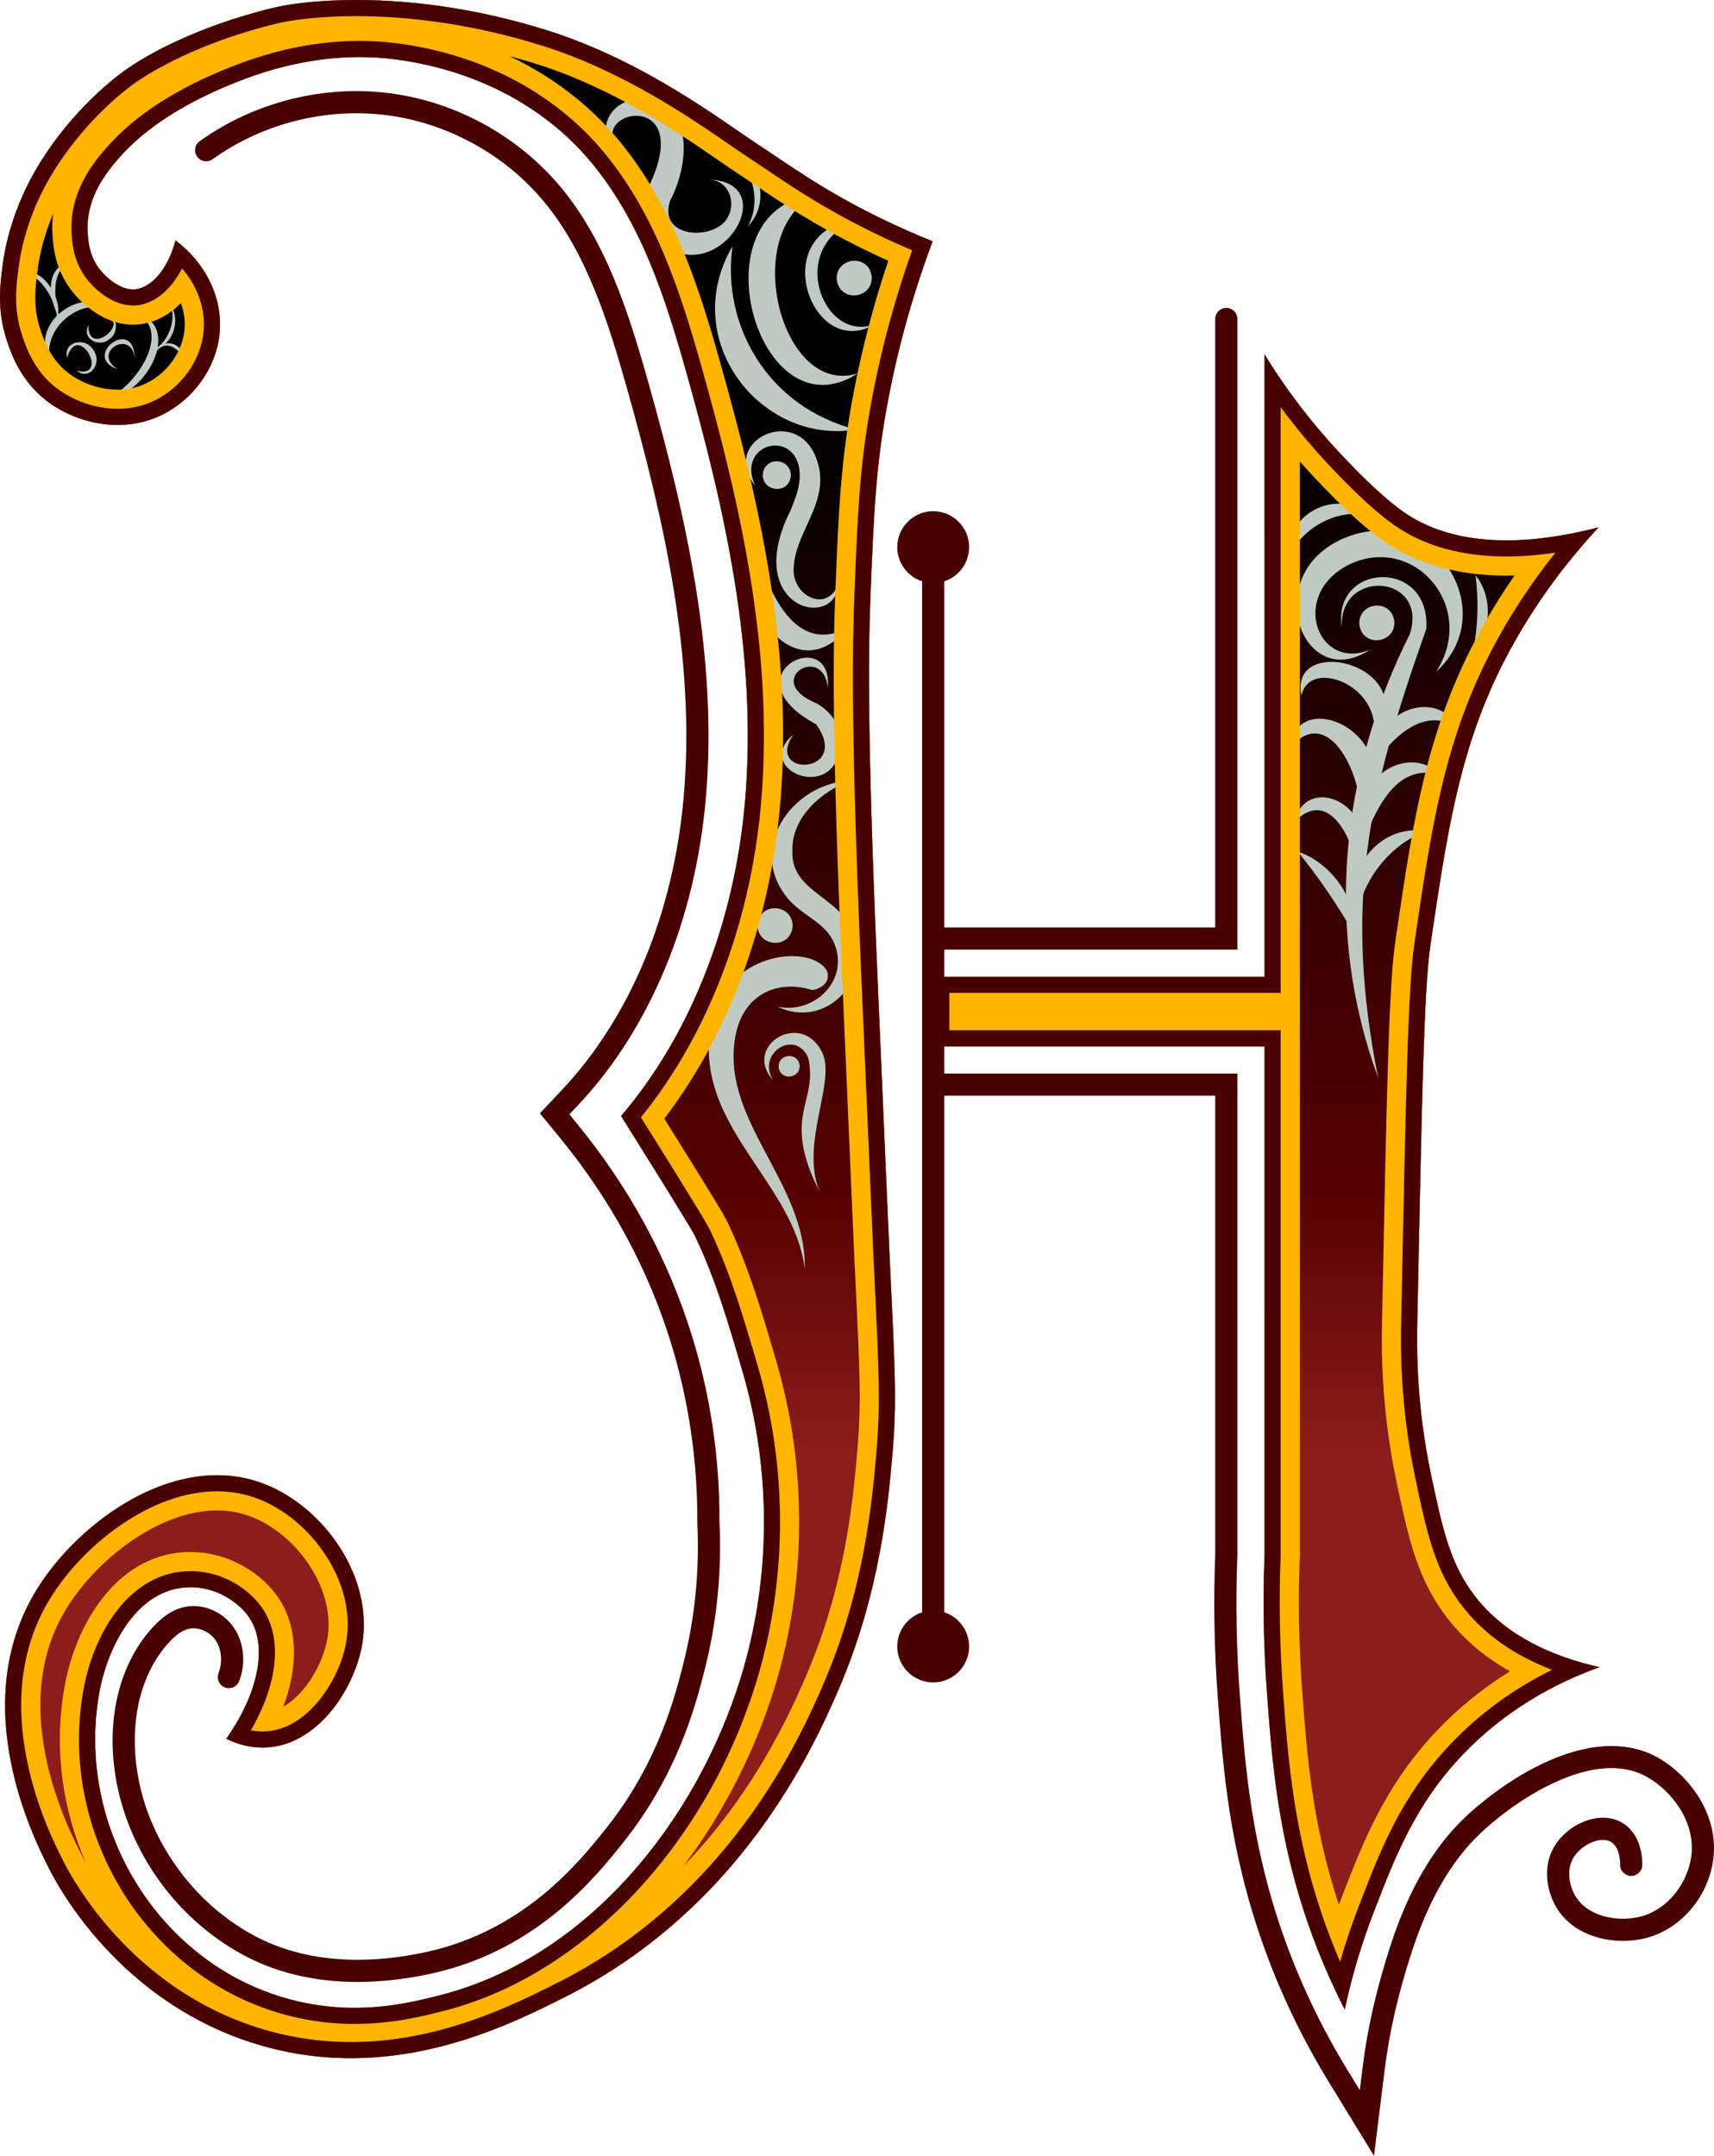 <?xml version="1.0" encoding="iso-8859-1"?>
<!-- Generator: Adobe Illustrator 24.0.1, SVG Export Plug-In . SVG Version: 6.00 Build 0)  -->
<svg version="1.1" xmlns="http://www.w3.org/2000/svg" xmlns:xlink="http://www.w3.org/1999/xlink" x="0px" y="0px"
	 viewBox="0 0 1700.616 2139.207" style="enable-background:new 0 0 1700.616 2139.207;" xml:space="preserve">
<g id="Layer_5">
	<linearGradient id="SVGID_1_" gradientUnits="userSpaceOnUse" x1="462.663" y1="1439.873" x2="462.663" y2="411.555">
		<stop  offset="0" style="stop-color:#8B1D1A"/>
		<stop  offset="0.25" style="stop-color:#550000"/>
		<stop  offset="0.5" style="stop-color:#3A0000"/>
		<stop  offset="0.75" style="stop-color:#1E0000"/>
		<stop  offset="1" style="stop-color:#000000"/>
	</linearGradient>
	<path style="fill:url(#SVGID_1_);" d="M173.913,111.159c-18.889,11.469-36.444,24.815-50.976,40.246
		c-21.736,23.081-38.389,48.676-35.841,81.25c0.65,8.31,1.92,22.11,12.12,34.95c7.1,8.94,20.59,20.01,33.55,19.57
		c16.15-0.54,33.72-18.99,41.34-48.64c28.08,20.97,44.96,52.74,44.19,85.51c-0.84,35.75-22.54,67.43-51.04,84.12
		c-42.15,24.68-91.64,12.16-120.97-10.4c-26.58-20.45-35.77-48.51-39.69-60.48c-9.67-29.56-6.65-54.23-3.78-75.61
		c1.63-12.17,8.19-53.95,36.86-100.18c31.87-51.39,72.46-84.29,91.67-96.73c11-7.11,58.298-37.162,139.87-57.03
		c32.66-7.955,138.97-19.64,273.13,22.85c95.35,30.19,173.65,90.47,205.08,111.06c32.77,21.47,65.71,46.07,121.92,73.72
		c19.37,9.53,37.57,17.49,53.98,24.07c-16.47,43.98-32.23,95.8-43.58,154.55c-12.55,64.93-14.65,112.14-17.96,194.69
		c-2.03,50.6-3.91,130.05,6.61,375.2c11.15,259.43,12.29,283.52,12.29,283.52c5.27,110.94,7.32,142.76,2.84,194.69
		c-4.08,47.23-11.9,138.33-53.87,235.32c-24.92,57.58-96.65,216.51-271.24,304.32c-59.28,29.81-175.58,88.3-309.99,45.36
		c-132.88-42.45-192.62-155.01-201.3-172c-14.64-28.67-83.03-162.6-13.23-276.91c42.02-68.82,139.34-139.08,225.87-105.85
		c59.39,22.8,109.76,92.82,97.35,160.66c-8.07,44.08-45.01,100.21-97.35,101.13c-14.09,0.24-26.7-3.56-37.28-8.75
		c32.64-46.37,40.93-92.68,23.11-119.78c-9.23-14.03-28.9-28.15-51.98-30.25c-56.75-5.15-88.2,56.07-96.91,103.44
		c-24.87,135.27,60.66,274.52,195.19,306.73c60.92,14.58,110.28,2.6,142.71-5.67c146.96-37.49,254.45-173.45,298.15-314.44
		c30.51-98.44,30.85-205.85,1.91-304.7c-13.26-45.28-26.31-90.57-46.67-133.32c-5.33-11.19-72.799-118.138-73.75-119.97
		c33.21-38.93,60.55-84.67,81.41-136.27c22.22-54.96,36.2-114.1,41.54-175.79c12.76-147.53-20.56-292.32-58.48-426.8
		c-20.4-72.4-44.51-148.1-94.62-208.1c-48.69-58.28-119.81-92.17-195.14-101.71c-49.369-6.252-99.691,1.681-146.16,18.861
		C221.192,86.323,196.591,97.389,173.913,111.159z"/>
	<linearGradient id="SVGID_2_" gradientUnits="userSpaceOnUse" x1="1256.477" y1="1439.873" x2="1256.477" y2="411.555">
		<stop  offset="0" style="stop-color:#8B1D1A"/>
		<stop  offset="0.25" style="stop-color:#550000"/>
		<stop  offset="0.5" style="stop-color:#3A0000"/>
		<stop  offset="0.75" style="stop-color:#1E0000"/>
		<stop  offset="1" style="stop-color:#000000"/>
	</linearGradient>
	<path style="fill:url(#SVGID_2_);" d="M1254.667,1542.915c-1.8,45.28-0.94,92.18,2.45,137.65l0.01,0.1
		c5.02,67.31,10.71,143.59,42.29,232.63c9.73,27.44,21.39,54.46,34.83,80.77c7.01-32.97,16.64-65.32,28.81-96.67l2.12-5.48
		c19.32-49.9,39.3-101.51,85.71-150.33c41.99-44.19,90.97-71.02,136.16-87.29c-45.5-10.11-97.35-31.67-128.76-77.52
		c-20.81-30.37-28.09-64.76-38.29-112.9c-15.07-71.15-14.26-127.69-13.74-153.15c4.46-219.73,6.69-329.6,12.76-371.1
		c19.34-132.36,33.13-220.28,93.26-319.07c24.47-40.19,50.7-72.47,73.81-97.27c-62.85,16.28-138.19,22.68-192.6-14.65
		c-30.31-20.79-71.57-67.12-75.59-71.66c-27.2-30.72-47.86-60.28-63.23-85.25v617.52h-328.76v69.05h328.76V1542.915z"/>
</g>
<g id="Layer_7">
	<g>
		<path style="fill:#BFCBC2;" d="M1367.324,1069.371c-53.709-146.115-37.235-303.473,31.505-440.147
			c18.86-59.121-69.921-66.246-67.581-6.802c-9.509-64.402,88.364-68.823,83.915,1.664
			C1357.272,786.967,1333.139,896.359,1367.324,1069.371z"/>
	</g>
	<g>
		<path style="fill:#BFCBC2;" d="M1287.598,844.969c32.709,10.927,59.211,46.712,56.951,83.634
			C1328.917,900.828,1309.028,871.208,1287.598,844.969z"/>
	</g>
	<g>
		<path style="fill:#BFCBC2;" d="M1414.75,824.953c-34.182,11.784-61.919,47.483-66.919,79.55
			C1332.176,861.781,1370.904,816.608,1414.75,824.953z"/>
	</g>
	<g>
		<path style="fill:#BFCBC2;" d="M1284.541,815.394c11.016-50.469,90.759-16.823,63.185,52.644
			C1344.638,838.414,1320.238,778.889,1284.541,815.394z"/>
	</g>
	<g>
		<path style="fill:#BFCBC2;" d="M1428.447,768.776c-48.078-13.855-68.011,46.493-80.1,78.104
			C1334.013,767.595,1400.008,737.193,1428.447,768.776z"/>
	</g>
	<g>
		<path style="fill:#BFCBC2;" d="M1281.116,740.579c4.722-62.254,124.813-10.764,67.75,78.339
			C1357.139,784.913,1322.942,694.667,1281.116,740.579z"/>
	</g>
	<g>
		<path style="fill:#BFCBC2;" d="M1446.526,723.046c-33.935-25.627-70.777,13.873-85.254,40.22
			C1362.954,697.548,1430.392,684.626,1446.526,723.046z"/>
	</g>
	<g>
		<path style="fill:#BFCBC2;" d="M1291.291,690.424c-13.56-63.494,126.185-30.873,70.463,45.84
			C1376.387,681.744,1299.073,650.971,1291.291,690.424z"/>
	</g>
	<g>
		<path style="fill:#BFCBC2;" d="M1424.896,666.604c41.413-64.183-21.644-137.311-86.256-106.468
			c-59.703,29.884-31.405,106.148,20.552,84.607c-66.731,44.235-110.13-73.199-27.09-110.084
			C1421.028,495.827,1491.66,606.185,1424.896,666.604z"/>
	</g>
	<g>
		<path style="fill:#BFCBC2;" d="M1462.059,644.274c4.086-22.55,5.242-48.458,1.941-73.362
			C1479.973,590.118,1481.229,624.012,1462.059,644.274z"/>
	</g>
	<g>
		<path style="fill:#BFCBC2;" d="M1357.696,510.911c-33.501-6.169-67.643,14.474-79.124,42.81
			C1273.547,510.963,1325.245,483.337,1357.696,510.911z"/>
	</g>
	<g>
		<path style="fill:#BFCBC2;" d="M798.499,1259.186c1.8-87.714-87.285-149.654-67.895-235.523
			c9.61-39.401,43.58-51.382,75.38-41.207c7.948-1.283,18.779-7.323,14.503-19.14c-19.026-31.896-128.202-15.836-116.454,91.568
			C712.291,1131.53,789.26,1183.912,798.499,1259.186z"/>
	</g>
	<g>
		<path style="fill:#BFCBC2;" d="M843.471,774.674c-27.781,10.405-58.964,36.139-57.283,71.049
			c-0.526,37.052,41.649,43.283,57.401,73.407c26.006,50.14-22.774,103.558-72.178,79.752c37.3,8.079,74-28.109,54.656-66.405
			c-9.555-17.532-28.034-23.344-42.341-38.562C738.169,842.866,786.645,776.775,843.471,774.674z"/>
	</g>
	<g>
		<path style="fill:#BFCBC2;" d="M812.911,1181.916c-38.196-75.251-0.388-88.233-11.142-132.638
			c-13.441-28.931-51.598-3.325-34.509,22.781c-31.276-33.952,28.057-70.845,48.687-27.308
			C829.445,1073.641,794.008,1134.231,812.911,1181.916z"/>
	</g>
	<g>
		<path style="fill:#BFCBC2;" d="M854.185,217.146c-75.578,23.745-39.127,123.353,13.121,104.889
			C804.422,358.906,757.425,225.691,854.185,217.146z"/>
	</g>
	<g>
		<path style="fill:#BFCBC2;" d="M811.033,192.94c-78.369,33.98-36.867,202.29,40.263,177.499
			C750.871,435.509,687.034,203.941,811.033,192.94z"/>
	</g>
	<g>
		<path style="fill:#BFCBC2;" d="M702.713,178.11c80.076,2.336,3.615,122.166-57.752,53.684
			c-8.235-12.541-7.513-28.778-2.899-43.345c53.994-107.354-73.659-77.496-21.878-33.775c-26.813-5.018-26.901-48.127,7.023-55.554
			c61.008-3.737,58.85,59.131,37.782,99.904c-10.878,31.508,27.194,38.441,47.342,26.342
			C733.037,214.026,729.089,178.876,702.713,178.11z"/>
	</g>
	<g>
		<path style="fill:#BFCBC2;" d="M717.478,147.685c34.469,6.562,49.734,50.812,24.487,76.983
			C756.724,197.859,746.278,161.574,717.478,147.685z"/>
	</g>
	<g>
		<path style="fill:#BFCBC2;" d="M849.254,426.205c-93.688,15.729-176.965-88.552-122.475-181.842
			C715.903,322.025,760.908,403.63,849.254,426.205z"/>
	</g>
	<g>
		<path style="fill:#BFCBC2;" d="M832.523,577.483c-2.287,50.292-97.182,26.152-48.263-70.69
			c4.718-12.151,8.326-19.259,9.298-33.868c0.41-49.161-64.382-34.583-44.254,9.16c-37.289-46.291,48.481-85.199,63.325-18.152
			c7.724,37.619-23.627,64.669-25.174,99.706C785.592,591.879,822.12,609.717,832.523,577.483z"/>
	</g>
	<g>
		<path style="fill:#BFCBC2;" d="M841.105,623.177c-54.209,65.138-116.021-28.388-93.769-85.448
			C760.116,578.692,784.881,652.063,841.105,623.177z"/>
	</g>
	<g>
		<path style="fill:#BFCBC2;" d="M821.329,682.701c-4.165-45.371-66.542-7.176-10.777,15.375
			c11.155,6.532,21.357,17.674,23.517,33.365c1.844,69.352-89.613,33.721-46.997-2.474c-28.929,42.916,58.264,39.751,22.733-10.221
			C719.926,670.19,827.085,618.229,821.329,682.701z"/>
	</g>
	<path style="fill:#BFCBC2;" d="M865.03,275.925c-1.376-23.942-34.286-21.88-34.917,0.001
		C831.488,299.867,864.399,297.805,865.03,275.925z"/>
	<path style="fill:#BFCBC2;" d="M756.787,471.461c1.06-18.977,27.319-17.553,27.934,0.001
		C783.661,490.438,757.402,489.014,756.787,471.461z"/>
	<path style="fill:#BFCBC2;" d="M1383.548,618.112c-1.376-23.942-34.286-21.88-34.917,0.001
		C1350.006,642.054,1382.917,639.992,1383.548,618.112z"/>
	<path style="fill:#BFCBC2;" d="M751.55,918.399c1.376-23.942,34.286-21.88,34.917,0.001
		C785.091,942.341,752.18,940.279,751.55,918.399z"/>
	<path style="fill:#BFCBC2;" d="M793.45,1058.067c-0.691-13.886-20.29-13.359-20.95,0.001
		C773.191,1071.953,792.789,1071.426,793.45,1058.067z"/>
	<g>
		<path style="fill:#BFCBC2;" d="M76.217,367.798c33.33,8.478,1.199-49.79-9.595-12.964c-4.536-15.83,19.426-22.075,27.246-5.446
			C100.825,361.465,88.198,378.032,76.217,367.798z"/>
	</g>
	<g>
		<path style="fill:#BFCBC2;" d="M102.817,315.292c13.284-7.975,16.803,14.891,5.211,21.635c-8.976,7.734-27.508-0.005-20.263-14.16
			C87.399,356.54,131.977,316.302,102.817,315.292z"/>
	</g>
	<g>
		<path style="fill:#BFCBC2;" d="M133.663,355.28c-3.326-29.553-43.559-5.536-16.903,11.12
			C80.289,353.943,132.852,313.068,133.663,355.28z"/>
	</g>
	<g>
		<path style="fill:#BFCBC2;" d="M109.071,314.713c-11.649-27.048-73.561,4.553-57.879,49.508
			C21.08,310.516,102.81,278.238,109.071,314.713z"/>
	</g>
	<g>
		<path style="fill:#BFCBC2;" d="M135.348,310.7c46.272,12.849,9.894,81.409-28.277,84.306
			C133.671,384.436,171.858,329.186,135.348,310.7z"/>
	</g>
	<g>
		<path style="fill:#BFCBC2;" d="M17.708,277.035c16.868-23.024,47.512,18.717,38.57,39.686
			C58.424,302.618,35.026,259.549,17.708,277.035z"/>
	</g>
	<g>
		<path style="fill:#BFCBC2;" d="M71.099,259.659c-20.994,7.597-17.609,36.45-12.021,55.446
			C48.466,299.084,42.915,264.009,71.099,259.659z"/>
	</g>
	<g>
		<path style="fill:#BFCBC2;" d="M169.227,302.92c10.216,13.867,3.041,39.775-16.715,44.294
			C166.134,340.128,175.404,318.485,169.227,302.92z"/>
	</g>
	<g>
		<path style="fill:#BFCBC2;" d="M182.321,359.777c-0.47-11.472-17.876-25.661-28.283-9.613
			C157.658,334.643,184.73,338.082,182.321,359.777z"/>
	</g>
</g>
<g id="Layer_4">
	<g>
		<g>
			<path style="fill:#FFB400;" d="M505.344,55.662c9.278,2.473,18.763,5.226,28.438,8.29
				c76.112,24.099,142.813,70.124,178.648,94.851c6.853,4.729,12.771,8.813,17.816,12.118c6.145,4.026,12.292,8.162,18.8,12.542
				c27.826,18.725,59.365,39.949,106.85,63.307c8.389,4.127,16.881,8.125,25.43,11.972c-14.182,42.135-25.569,85.26-33.942,128.601
				c-13.313,68.879-15.404,121.014-18.568,199.929c-2.412,60.123-3.281,147.542,6.614,378.106
				c11.026,256.538,12.286,283.43,12.298,283.678c0.371,7.808,0.726,15.224,1.064,22.283c4.478,93.562,5.83,121.799,1.867,167.734
				l-0.018,0.208c-4.003,46.34-11.454,132.597-51.103,224.223c-9.95,22.991-33.251,76.831-75.503,133.899
				c-14.374,19.415-29.694,37.549-45.929,54.375c42.239-55.893,72.185-118.275,90.084-176.021
				c32.229-103.986,32.964-219.369,2.068-324.898l-1.023-3.495c-13.076-44.67-26.597-90.86-47.637-135.039
				c-3.57-7.494-19.395-33.412-62.483-102.311c28.402-37.153,52.23-79.347,70.993-125.76
				c23.531-58.205,38.322-120.748,43.961-185.893c13.247-153.156-20.847-301.655-59.662-439.308
				c-21.425-76.039-46.907-155.741-101.448-221.048C584.042,103.395,547.362,75.523,505.344,55.662 M52.664,212.283
				c-0.882,7.336-1.091,15.038-0.46,23.101c0.761,9.728,2.543,32.509,19.605,53.987c6.114,7.699,28.524,32.816,60.206,32.816
				c0.65,0,1.299-0.011,1.922-0.032c16.856-0.563,32.576-8.25,45.496-21.377c2.703,7.289,4.052,14.878,3.874,22.445
				c-0.506,21.548-13.749,43.035-33.735,54.739c-9.879,5.784-20.929,8.717-32.844,8.717c-17.186,0-35.542-6.226-49.098-16.654
				c-18.022-13.866-24.606-33.971-27.767-43.622c-7.389-22.585-4.83-41.642-2.355-60.081
				C39.049,254.806,42.931,235.285,52.664,212.283 M215.356,1498.824c11.803,0,23.196,2.077,33.867,6.175
				c22.652,8.697,44.037,26.789,58.669,49.64c15.035,23.479,21,49.066,16.797,72.042c-3.15,17.205-12.446,36.488-24.262,50.324
				c-4.844,5.672-11.393,11.988-19.307,16.413c15.21-40.542,14.191-78.976-4.283-107.071c-16.48-25.05-47.116-43.055-78.057-45.871
				c-3.275-0.297-6.576-0.448-9.81-0.448c-69.312-0.003-112.567,66.503-124.686,132.416
				c-11.167,60.737-2.769,121.545,20.604,175.223c-1.963-3.468-3.487-6.344-4.589-8.502c-7.075-13.854-25.867-50.656-35.122-97.243
				c-11.119-55.967-4.19-104.923,20.593-145.51c15.399-25.219,39.208-49.924,65.323-67.779
				C150.983,1515.036,181.748,1498.824,215.356,1498.824 M353.367,0c-39.069,0-67.76,4.229-82.151,7.734
				c-81.572,19.868-128.87,49.92-139.87,57.03c-19.21,12.44-59.8,45.34-91.67,96.73c-28.67,46.23-35.23,88.01-36.86,100.18
				c-2.87,21.38-5.89,46.05,3.78,75.61c3.92,11.97,13.11,40.03,39.69,60.48c18.005,13.849,43.602,23.914,70.441,23.914
				c16.88,0,34.255-3.984,50.53-13.514c28.5-16.69,50.2-48.37,51.04-84.12c0.77-32.77-16.11-64.54-44.19-85.51
				c-7.62,29.65-25.19,48.1-41.34,48.64c-0.251,0.009-0.501,0.013-0.752,0.013c-12.727,0-25.835-10.816-32.798-19.583
				c-10.2-12.84-11.47-26.64-12.12-34.95c-2.548-32.573,14.104-58.168,35.841-81.25c14.532-15.431,32.087-28.776,50.976-40.246
				c22.677-13.77,47.279-24.836,70.883-33.563c35.805-13.238,73.889-20.984,112.07-20.984c11.372,0,22.761,0.688,34.09,2.123
				c75.33,9.54,146.45,43.43,195.14,101.71c50.11,60,74.22,135.7,94.62,208.1c37.92,134.48,71.24,279.27,58.48,426.8
				c-5.34,61.69-19.321,120.83-41.54,175.79c-20.86,51.6-48.2,97.34-81.41,136.27c0.951,1.833,68.42,108.78,73.75,119.97
				c20.36,42.75,33.41,88.04,46.67,133.32c28.94,98.85,28.6,206.26-1.91,304.7c-43.7,140.99-151.19,276.95-298.15,314.44
				c-21.387,5.454-50.129,12.521-84.703,12.521c-17.851,0-37.263-1.886-58.007-6.85c-134.53-32.21-220.06-171.46-195.19-306.73
				c8.364-45.488,37.694-103.747,90.262-103.745c2.175,0,4.393,0.1,6.648,0.304c23.08,2.1,42.75,16.22,51.98,30.25
				c17.82,27.1,9.53,73.41-23.11,119.78c10.263,5.034,22.435,8.761,36.016,8.761c0.42,0,0.842-0.003,1.264-0.011
				c52.34-0.92,89.28-57.05,97.35-101.13c12.41-67.84-37.96-137.86-97.35-160.66c-15.258-5.859-30.844-8.5-46.411-8.5
				c-72.714,0-144.849,57.666-179.459,114.35c-69.8,114.31-1.41,248.24,13.23,276.91c8.68,16.99,68.42,129.55,201.3,172
				c33.955,10.848,66.744,15.221,97.761,15.221c91.76,0,167.925-38.302,212.229-60.581c174.59-87.81,246.32-246.74,271.24-304.32
				c41.969-96.99,49.79-188.09,53.87-235.32c4.48-51.93,2.43-83.75-2.84-194.69c0,0-1.14-24.09-12.291-283.52
				c-10.52-245.15-8.64-324.6-6.61-375.2c3.31-82.55,5.41-129.76,17.96-194.69c11.35-58.75,27.11-110.57,43.58-154.55
				c-16.41-6.58-34.61-14.54-53.98-24.07c-56.21-27.65-89.15-52.25-121.92-73.72c-31.43-20.59-109.73-80.87-205.08-111.06
				C469.3,6.816,402.969,0,353.367,0L353.367,0z"/>
		</g>
	</g>
	<g>
		<g>
			<path style="fill:#FFB400;" d="M1289.667,457.878c0.673,0.768,1.349,1.534,2.025,2.298c7.936,8.963,49.187,54.816,81.994,77.319
				c32.582,22.354,73.253,33.689,120.882,33.689c2.697,0,5.416-0.036,8.16-0.109c-7.106,10.247-13.894,20.681-20.349,31.282
				c-65.076,106.917-78.884,201.415-97.994,332.202c-6.387,43.665-8.497,147.636-13.121,375.451
				c-0.472,23.122-1.727,84.542,14.493,161.119l0.014,0.066c10.568,49.878,18.916,89.275,43.642,125.361
				c17.24,25.166,40.236,45.839,68.746,61.87c-26.864,16.701-51.149,36.429-72.638,59.044
				c-51.178,53.835-73.385,111.191-92.986,161.816l-2.105,5.442c-0.678,1.748-1.35,3.501-2.014,5.256
				c-26.529-79.783-31.752-149.809-36.385-211.923l-0.033-0.446l-0.009-0.088c-3.303-44.521-4.093-89.34-2.349-133.223l0.028-0.695
				v-0.695v-504.62v-35v-34.05V457.878 M1254.667,351.724v617.52h-328.76v69.05h328.76v504.62c-1.8,45.28-0.94,92.18,2.45,137.65
				l0.01,0.1c5.02,67.31,10.71,143.59,42.29,232.63c9.73,27.44,21.39,54.46,34.83,80.77c7.01-32.97,16.64-65.32,28.81-96.67
				l2.12-5.48c19.32-49.9,39.3-101.51,85.71-150.33c41.99-44.19,90.97-71.02,136.16-87.29c-45.5-10.11-97.35-31.67-128.76-77.52
				c-20.81-30.37-28.09-64.76-38.29-112.9c-15.07-71.15-14.26-127.69-13.74-153.15c4.46-219.729,6.69-329.6,12.76-371.1
				c19.34-132.36,33.13-220.28,93.26-319.07c24.47-40.19,50.7-72.47,73.81-97.27c-28.943,7.497-60.542,12.9-91.519,12.9
				c-36.29,0-71.728-7.411-101.082-27.55c-30.31-20.79-71.57-67.12-75.59-71.66C1290.697,406.255,1270.037,376.694,1254.667,351.724
				L1254.667,351.724z"/>
		</g>
	</g>
</g>
<g id="Layer_6">
	<g>
		<g>
			<path style="fill:#480000;" d="M925.902,572.062c-16.073,0-29.15-13.077-29.15-29.15s13.077-29.15,29.15-29.15
				s29.149,13.077,29.149,29.15S941.975,572.062,925.902,572.062z"/>
			<path style="fill:#480000;" d="M925.902,520.262c12.489,0,22.65,10.161,22.65,22.65c0,12.489-10.161,22.65-22.65,22.65
				s-22.65-10.161-22.65-22.65C903.252,530.423,913.413,520.262,925.902,520.262 M925.902,507.262
				c-19.689,0-35.65,15.961-35.65,35.65s15.961,35.65,35.65,35.65s35.65-15.961,35.65-35.65S945.591,507.262,925.902,507.262
				L925.902,507.262z"/>
		</g>
	</g>
	<g>
		<g>
			<path style="fill:#480000;" d="M925.902,1662.94c-16.073,0-29.15-13.077-29.15-29.15s13.077-29.149,29.15-29.149
				s29.149,13.076,29.149,29.149S941.975,1662.94,925.902,1662.94z"/>
			<path style="fill:#480000;" d="M925.902,1611.14c12.489,0,22.65,10.161,22.65,22.65c0,12.489-10.161,22.65-22.65,22.65
				s-22.65-10.161-22.65-22.65C903.252,1621.3,913.413,1611.14,925.902,1611.14 M925.902,1598.14
				c-19.689,0-35.65,15.961-35.65,35.65c0,19.689,15.961,35.65,35.65,35.65s35.65-15.961,35.65-35.65
				C961.552,1614.1,945.591,1598.14,925.902,1598.14L925.902,1598.14z"/>
		</g>
	</g>
	<g>
		<g>
			<rect x="921.407" y="549.415" style="fill:#480000;" width="9" height="1077.87"/>
			<polygon style="fill:#480000;" points="936.907,542.915 914.907,542.915 914.907,1633.784 936.907,1633.784 936.907,542.915 			
				"/>
		</g>
	</g>
	<g>
		<g>
			<path style="fill:#480000;" d="M925.907,935.795c-2.481,0-4.5-2.019-4.5-4.5s2.019-4.5,4.5-4.5h286.31v-610.27
				c0-2.481,2.019-4.5,4.5-4.5s4.5,2.019,4.5,4.5v619.27H925.907z"/>
			<path style="fill:#480000;" d="M1216.717,305.525c-6.075,0-11,4.925-11,11v603.77h-279.81c-6.075,0-11,4.925-11,11
				s4.925,11,11,11h301.81v-625.77C1227.717,310.449,1222.792,305.525,1216.717,305.525L1216.717,305.525z"/>
		</g>
	</g>
	<g>
		<g>
			<path style="fill:#480000;" d="M353.368,16c41.941,0,108.282,5.177,186.15,29.838c78.825,24.958,147.051,72.036,183.704,97.327
				c6.752,4.659,12.583,8.682,17.437,11.863c6.243,4.09,12.438,8.259,18.996,12.672c27.326,18.388,58.297,39.23,104.629,62.021
				c13.382,6.584,27.032,12.83,40.744,18.646c-16.585,46.523-29.685,94.416-38.99,142.581
				c-13.041,67.469-14.997,116.256-18.238,197.085c-2.396,59.714-3.253,146.658,6.612,376.528
				c11.024,256.498,12.282,283.348,12.293,283.592c0.371,7.805,0.726,15.219,1.063,22.276c4.406,92.058,5.89,123.071,1.818,170.278
				l-0.018,0.208c-4.096,47.416-11.72,135.673-52.595,230.134c-10.209,23.59-34.118,78.834-77.669,137.658
				c-50.983,68.863-113.588,122.265-186.08,158.725c-43.788,22.019-117.076,58.873-205.037,58.873
				c-31.599,0-62.853-4.866-92.892-14.462c-29.024-9.272-56.646-22.844-82.097-40.339c-20.872-14.347-40.455-31.433-58.206-50.784
				c-29.263-31.899-45.846-61.618-51.616-72.913c-7.403-14.497-27.067-53.006-36.836-102.181
				c-12.078-60.794-4.335-114.327,23.012-159.114c32.371-53.017,99.718-106.688,165.804-106.688c14.14,0,27.825,2.502,40.676,7.438
				c26.355,10.118,51.089,30.941,67.86,57.131c17.638,27.543,24.558,57.983,19.486,85.71c-3.774,20.615-14.429,42.761-28.503,59.241
				c-11.008,12.892-29.207,28.348-53.387,28.773c-0.33,0.006-0.659,0.009-0.987,0.009c-3.85,0-7.727-0.387-11.613-1.157
				c26.674-45.779,31.511-90.62,12.075-120.178c-10.193-15.494-33.043-34.583-63.9-37.391c-2.702-0.245-5.425-0.37-8.094-0.37
				c-58.381-0.002-95.304,58.687-105.999,116.852c-26.759,145.545,66.191,291.422,207.202,325.184
				c20.211,4.837,40.981,7.29,61.732,7.29c37.615,0,68.331-7.833,88.657-13.017c137.652-35.115,259.129-162.767,309.478-325.207
				c31.136-100.459,31.84-211.949,1.982-313.934l-1.025-3.502c-12.865-43.951-26.169-89.398-46.555-132.202
				c-3.637-7.635-26.838-45.093-63.094-103.054c-1.947-3.112-3.802-6.078-5.426-8.677c30.953-38.22,56.686-82.448,76.569-131.632
				c22.823-56.451,37.171-117.149,42.647-180.408c12.984-150.12-20.693-296.595-59.02-432.518
				c-20.868-74.061-45.604-151.592-97.741-214.019c-48.99-58.639-121.939-96.754-205.409-107.325
				c-11.789-1.493-23.935-2.25-36.101-2.25c-38.603,0-78.175,7.394-117.618,21.977c-27.437,10.144-52.213,21.884-73.639,34.894
				c-21.493,13.05-39.769,27.502-54.32,42.953c-20.4,21.662-43.398,51.862-40.144,93.466c0.678,8.673,2.09,26.719,15.542,43.653
				c9.841,12.391,26.916,25.632,45.327,25.632c0.433,0,0.864-0.007,1.287-0.021c18.557-0.621,36.006-14.679,47.36-36.804
				c14.255,16.55,22.12,36.898,21.64,57.307c-0.333,14.173-4.725,28.375-12.701,41.073c-7.669,12.208-18.191,22.45-30.428,29.616
				c-12.829,7.512-27.11,11.321-42.445,11.321c-21.233,0-43.919-7.699-60.684-20.595c-22.668-17.441-30.485-41.308-34.239-52.774
				c-8.739-26.715-5.759-48.918-3.129-68.511c2.429-18.14,10.155-54.456,34.599-93.871c27.188-43.841,63.735-76.816,86.758-91.725
				c20.442-13.213,65.16-37.918,134.971-54.922C289.453,19.761,317.627,16,353.368,16 M353.367,0
				c-39.069,0-67.76,4.229-82.151,7.734c-81.572,19.868-128.87,49.92-139.87,57.03c-19.21,12.44-59.8,45.34-91.67,96.73
				c-28.67,46.23-35.23,88.01-36.86,100.18c-2.87,21.38-5.89,46.05,3.78,75.61c3.92,11.97,13.11,40.03,39.69,60.48
				c18.005,13.849,43.602,23.914,70.441,23.914c16.88,0,34.255-3.984,50.53-13.514c28.5-16.69,50.2-48.37,51.04-84.12
				c0.77-32.77-16.11-64.54-44.19-85.51c-7.62,29.65-25.19,48.1-41.34,48.64c-0.251,0.009-0.501,0.013-0.752,0.013
				c-12.727,0-25.835-10.816-32.798-19.583c-10.2-12.84-11.47-26.64-12.12-34.95c-2.548-32.573,14.104-58.168,35.841-81.249
				c14.532-15.432,32.087-28.777,50.976-40.246c22.678-13.77,47.279-24.836,70.883-33.563
				c35.805-13.238,73.888-20.984,112.07-20.984c11.372,0,22.761,0.688,34.091,2.123c75.33,9.54,146.45,43.43,195.14,101.71
				c50.11,60,74.22,135.7,94.62,208.1c37.92,134.48,71.24,279.27,58.48,426.8c-5.34,61.69-19.32,120.83-41.54,175.79
				c-20.86,51.6-48.2,97.34-81.41,136.27c0.951,1.832,68.42,108.78,73.75,119.97c20.36,42.75,33.41,88.04,46.67,133.32
				c28.94,98.85,28.6,206.26-1.91,304.7c-43.7,140.99-151.19,276.95-298.15,314.44c-21.387,5.454-50.129,12.521-84.702,12.521
				c-17.851,0-37.264-1.886-58.008-6.85c-134.53-32.21-220.06-171.46-195.19-306.73c8.364-45.488,37.694-103.747,90.262-103.745
				c2.175,0,4.393,0.1,6.648,0.304c23.08,2.1,42.75,16.22,51.98,30.25c17.82,27.1,9.53,73.41-23.11,119.78
				c10.262,5.034,22.434,8.761,36.015,8.761c0.42,0,0.842-0.003,1.265-0.011c52.34-0.92,89.28-57.05,97.35-101.13
				c12.41-67.84-37.96-137.86-97.35-160.66c-15.258-5.859-30.844-8.5-46.411-8.5c-72.714,0-144.849,57.666-179.459,114.35
				c-69.8,114.31-1.41,248.24,13.23,276.91c8.68,16.99,68.42,129.55,201.3,172c33.955,10.848,66.744,15.221,97.761,15.221
				c91.76,0,167.925-38.302,212.229-60.581c174.59-87.81,246.32-246.74,271.24-304.32c41.97-96.99,49.79-188.09,53.87-235.32
				c4.48-51.93,2.43-83.75-2.84-194.69c0,0-1.14-24.09-12.29-283.52c-10.52-245.15-8.64-324.6-6.61-375.2
				c3.31-82.55,5.41-129.76,17.96-194.69c11.35-58.75,27.11-110.57,43.58-154.55c-16.41-6.58-34.61-14.54-53.98-24.07
				c-56.21-27.65-89.15-52.25-121.92-73.72c-31.43-20.59-109.73-80.87-205.08-111.06C469.3,6.816,402.969,0,353.367,0L353.367,0z"/>
		</g>
	</g>
	<g>
		<g>
			<path style="fill:#480000;" d="M1270.667,403.994c11.115,15.063,22.891,29.628,35.251,43.588
				c7.679,8.672,47.551,53.007,78.517,74.246c29.359,20.143,66.414,30.356,110.133,30.356c15.414,0,31.703-1.272,48.735-3.796
				c-16.286,20.395-31.24,41.75-44.694,63.848c-63.064,103.611-76.638,196.505-95.424,325.073
				c-6.214,42.49-8.457,152.97-12.925,373.089c-0.46,22.524-1.682,82.356,14.084,156.793l0.014,0.066
				c10.527,49.686,18.134,85.585,40.729,118.56c21.556,31.465,53.339,55.289,94.805,71.137
				c-38.392,18.967-72.107,43.619-100.601,73.607c-48.588,51.111-69.147,104.212-89.036,155.581l-2.113,5.463
				c-6.969,17.953-13.158,36.333-18.516,54.974c-5.487-12.792-10.542-25.698-15.129-38.632
				c-30.865-87.023-36.469-162.171-41.414-228.472l-0.014-0.184l-0.01-0.099c-3.372-45.319-4.181-90.954-2.405-135.641l0.012-0.318
				v-0.318v-504.62v-16h-16h-312.76v-37.05h312.76h16v-16V403.994 M1254.667,351.724v617.52h-328.76v69.05h328.76v504.62
				c-1.8,45.28-0.94,92.18,2.45,137.65l0.01,0.1c5.02,67.31,10.71,143.59,42.29,232.63c9.73,27.44,21.39,54.46,34.83,80.77
				c7.01-32.97,16.64-65.32,28.81-96.67l2.12-5.48c19.32-49.9,39.3-101.51,85.71-150.33c41.99-44.19,90.97-71.02,136.16-87.29
				c-45.5-10.11-97.35-31.67-128.76-77.52c-20.81-30.37-28.09-64.76-38.29-112.9c-15.07-71.15-14.26-127.69-13.74-153.15
				c4.46-219.73,6.69-329.6,12.76-371.1c19.34-132.36,33.13-220.28,93.26-319.07c24.47-40.19,50.7-72.47,73.81-97.27
				c-28.943,7.497-60.542,12.9-91.519,12.9c-36.289,0-71.728-7.411-101.082-27.55c-30.31-20.79-71.57-67.12-75.59-71.66
				C1290.697,406.254,1270.037,376.694,1254.667,351.724L1254.667,351.724z"/>
		</g>
	</g>
	<g>
		<g>
			<path style="fill:#480000;" d="M1324.008,2062.629c-26.36-43.036-48.111-88.5-64.649-135.129
				c-33.475-94.4-39.395-173.701-44.618-243.667l-0.01-0.119c-3.485-46.763-4.333-94.12-2.519-140.729l0.005-0.253v-461.987h-286.31
				c-2.481,0-4.5-2.019-4.5-4.5s2.019-4.5,4.5-4.5h295.31l0.017,470.864c-1.839,46.506-1.007,93.757,2.474,140.446
				c5.188,69.499,11.062,148.172,44.134,241.438c16.329,46.038,37.808,90.933,63.841,133.435l21.665,35.372l5.091-41.165
				c4.769-38.566,13.782-77.851,27.557-120.099c17.741-54.411,41.556-95.203,72.805-124.708c8.876-8.381,41.012-37.097,81.86-54.761
				c20.718-8.959,40.306-13.502,58.22-13.502c16.118,0,30.753,3.704,43.5,11.009c28.13,16.123,56.139,52.173,51.16,93.223
				c-4.292,35.406-30.122,65.726-62.813,73.731c-6.496,1.591-13.352,2.398-20.375,2.398c-26.933,0-49.651-11.35-60.773-30.36
				c-7.849-13.416-12.908-35.682-1.336-54.281c7.274-11.689,20.198-20.748,33.729-23.641c2.915-0.624,5.785-0.939,8.532-0.939
				c6.439,0,12.227,1.699,17.203,5.051c15.073,10.156,15.36,31.183,15.265,35.294c-0.057,2.423-2.072,4.395-4.494,4.395
				l-0.114-0.001c-1.197-0.028-2.316-0.522-3.146-1.393c-0.83-0.869-1.272-2.01-1.244-3.212c0.048-2.015,0.135-19.919-11.297-27.619
				c-3.445-2.322-7.568-3.499-12.253-3.499c-2.112,0-4.323,0.244-6.571,0.725c-11.053,2.363-22.031,10.054-27.967,19.595
				c-8.849,14.221-5.643,32.839,1.461,44.981c9.49,16.221,29.303,25.903,52.999,25.903c6.31,0,12.446-0.72,18.241-2.139
				c32.482-7.955,52.769-39.26,56.021-66.073c4.484-36.979-21.065-69.637-46.702-84.33c-11.521-6.603-24.685-9.951-39.126-9.951
				c-16.406,0-34.759,4.339-54.546,12.896c-39.511,17.086-70.651,44.92-79.255,53.044c-30.127,28.446-53.163,68.011-70.426,120.955
				c-13.594,41.693-22.484,80.427-27.182,118.412l-8.249,66.717L1324.008,2062.629z"/>
			<path style="fill:#480000;" d="M1227.717,1065.244h-301.81c-6.075,0-11,4.925-11,11s4.925,11,11,11h279.81v455.487
				c-1.824,46.853-0.973,94.444,2.534,141.493l0.007,0.086c5.254,70.374,11.208,150.139,44.975,245.362
				c16.688,47.054,38.636,92.929,65.232,136.35l44.824,73.184l10.531-85.171c4.646-37.569,13.448-75.904,26.91-117.195
				c16.917-51.885,39.392-90.563,68.709-118.244c8.409-7.94,38.842-35.142,77.372-51.804c19.053-8.24,36.418-12.362,51.965-12.362
				c13.327,0,25.319,3.029,35.894,9.091c23.836,13.661,47.609,43.868,43.481,77.908c-2.982,24.596-21.497,53.289-51.114,60.542
				c-5.233,1.282-10.912,1.953-16.694,1.953c-18.553,0-38.157-6.907-47.389-22.686c-6.117-10.457-8.97-26.345-1.553-38.266
				c4.972-7.99,14.539-14.69,23.809-16.672c1.531-0.328,3.326-0.581,5.211-0.581c2.867,0,5.945,0.587,8.621,2.39
				c8.708,5.866,8.446,21.418,8.431,22.077c-0.142,6.073,4.667,11.112,10.74,11.254c0.088,0.002,0.175,0.003,0.262,0.003
				c5.956,0,10.853-4.757,10.992-10.743c0.109-4.705-0.248-28.787-18.132-40.837c-6.063-4.083-13.141-6.16-20.834-6.16
				c-3.201,0-6.508,0.36-9.892,1.083c-15.196,3.249-29.714,13.428-37.888,26.563c-13.102,21.058-7.519,46.02,1.244,60.997
				c13.659,23.347,40.718,33.578,66.384,33.578c7.552,0,14.986-0.886,21.92-2.585c35.262-8.636,63.109-41.229,67.721-79.263
				c5.335-43.989-24.45-82.489-54.382-99.645c-13.813-7.916-29.535-11.869-46.732-11.869c-18.713,0-39.171,4.683-60.8,14.036
				c-41.829,18.088-74.673,47.437-83.743,56c-32.06,30.271-56.436,71.95-74.521,127.42c-13.905,42.648-23.008,82.331-27.828,121.316
				l-2.809,22.712l-11.953-19.516c-25.797-42.118-47.08-86.601-63.258-132.213c-32.781-92.447-38.619-170.65-43.771-239.665
				l-0.006-0.084c-3.466-46.488-4.292-93.535-2.456-139.834L1227.717,1065.244L1227.717,1065.244z"/>
		</g>
	</g>
	<g>
		<g>
			<path style="fill:#480000;" d="M354.736,1960.178c-40.043,0.001-76.222-8.261-107.532-24.556
				c-28.254-14.705-54.159-35.944-74.913-61.422c-20.656-25.357-36.28-54.989-45.184-85.693c-3.654-12.603-6.215-25.475-7.612-38.26
				c-5.676-51.956,7.869-99.858,37.164-131.424c8.812-9.496,17.029-15.023,25.859-17.396c3.055-0.821,6.25-1.237,9.498-1.237
				c13.476,0,26.721,7.074,34.567,18.462c8.99,13.049,10.802,31.103,4.729,47.116c-0.66,1.738-2.352,2.906-4.212,2.906
				c-0.541,0-1.076-0.099-1.593-0.295c-2.319-0.879-3.491-3.482-2.611-5.803c4.964-13.093,3.502-28.329-3.726-38.817
				c-6.087-8.835-16.806-14.544-27.307-14.544c-2.417,0-4.776,0.304-7.01,0.902c-7.127,1.915-13.99,6.626-21.601,14.827
				c-27.517,29.65-40.206,74.965-34.813,124.325c1.34,12.268,3.799,24.626,7.31,36.73c17.421,60.082,60.639,113.03,115.606,141.637
				c30.019,15.623,64.804,23.545,103.39,23.545c22.949,0,47.025-2.798,71.561-8.316c98.319-22.113,153.432-91.094,179.918-124.244
				c52.416-65.605,69.558-132.751,77.796-165.02c11.77-46.104,16.616-93.714,14.402-141.509l-0.012-0.247l-0.037-0.3l0.001-0.289
				c0.325-62.144-8.638-123.128-26.64-181.257c-22.871-73.884-60.218-142.825-111.004-204.908l-16.41-20.061l17.78-18.855
				c69.024-73.206,112.633-178.163,122.793-295.537c12.012-138.814-20.12-277.797-56.633-407.311
				c-18.805-66.725-40.782-136.2-83.999-187.944c-39.96-47.833-98.334-79.757-160.155-87.585c-10.06-1.274-20.357-1.92-30.606-1.92
				c-52.332,0-104.298,16.626-146.328,46.814c-0.974,0.699-1.96,0.846-2.616,0.846c-1.472,0-2.808-0.684-3.664-1.875
				c-0.702-0.977-0.98-2.167-0.786-3.354s0.839-2.226,1.815-2.926c43.543-31.276,97.397-48.5,151.642-48.5
				c10.609,0,21.266,0.668,31.674,1.987c64.051,8.11,124.531,41.185,165.931,90.744c44.356,53.108,66.685,123.611,85.754,191.271
				C673.671,511.222,706,651.163,693.863,791.417c-10.335,119.386-54.803,226.26-125.212,300.934l-12.355,13.104l11.404,13.94
				c51.523,62.984,89.419,132.947,112.636,207.944c18.219,58.833,27.318,120.542,27.044,183.413l-0.001,0.17l0.017,0.337
				c2.302,48.821-2.627,97.463-14.652,144.567c-8.394,32.88-25.859,101.293-79.485,168.413
				c-27.125,33.952-83.569,104.601-184.975,127.406C403.119,1957.307,378.374,1960.177,354.736,1960.178z"/>
			<path style="fill:#480000;" d="M353.567,90.385c-55.263,0-110.494,17.442-155.433,49.72c-4.934,3.544-6.061,10.417-2.517,15.351
				c2.149,2.992,5.521,4.584,8.943,4.584c2.222,0,4.465-0.671,6.408-2.067c41.212-29.601,91.856-45.594,142.536-45.593
				c9.951,0,19.907,0.617,29.79,1.868c60.211,7.625,117.064,38.717,155.982,85.303c42.395,50.76,64.116,119.492,82.731,185.541
				c36.346,128.921,68.336,267.213,56.413,404.987c-10.035,115.921-53.024,219.493-121.047,291.638l-21.698,23.01l20.025,24.48
				c50.253,61.432,87.204,129.635,109.826,202.716c17.806,57.496,26.67,117.822,26.349,179.302l-0.003,0.703l0.057,0.466
				c2.183,47.153-2.596,94.116-14.207,139.598c-8.126,31.828-25.033,98.059-76.577,162.572
				c-26.023,32.571-80.173,100.348-176.266,121.96c-20.082,4.517-44.288,8.158-70.134,8.158c-32.522,0-67.64-5.766-100.389-22.81
				c-53.423-27.803-95.428-79.272-112.365-137.682c-3.406-11.744-5.792-23.73-7.091-35.626
				c-5.188-47.485,6.883-90.93,33.116-119.198c6.743-7.266,12.627-11.387,18.52-12.97c1.716-0.46,3.507-0.681,5.325-0.681
				c8.206,0,16.969,4.495,21.955,11.732c6.053,8.784,7.23,21.67,3,32.825c-2.154,5.681,0.705,12.031,6.385,14.186
				c1.283,0.487,2.601,0.717,3.897,0.717c4.438,0,8.621-2.705,10.289-7.102c6.818-17.979,4.728-38.329-5.454-53.108
				c-9.221-13.383-24.587-21.274-39.92-21.274c-3.76,0-7.519,0.475-11.185,1.459c-10.063,2.703-19.258,8.82-28.938,19.251
				c-30.578,32.948-44.742,82.72-38.861,136.552c1.438,13.157,4.072,26.401,7.831,39.364c9.144,31.533,25.184,61.96,46.387,87.988
				c21.308,26.158,47.918,47.972,76.952,63.082c36.348,18.918,74.973,25.29,110.526,25.29c0.002,0,0.005,0,0.007,0
				c27.703-0.001,53.545-3.87,74.973-8.691c103.631-23.307,161.038-95.159,188.626-129.69
				c54.501-68.215,72.199-137.545,80.705-170.863c12.184-47.729,17.18-97.014,14.847-146.486l-0.008-0.167
				c0.276-63.534-8.92-125.896-27.335-185.363c-23.464-75.801-61.757-146.502-113.814-210.139l-7.788-9.519l8.438-8.95
				c71.41-75.735,116.498-183.993,126.959-304.833c12.226-141.291-20.245-281.925-57.157-412.853
				c-19.26-68.338-41.844-139.584-87.021-193.676c-42.441-50.804-104.442-84.71-170.103-93.025
				C375.278,91.058,364.423,90.385,353.567,90.385L353.567,90.385z"/>
		</g>
	</g>
</g>
</svg>
